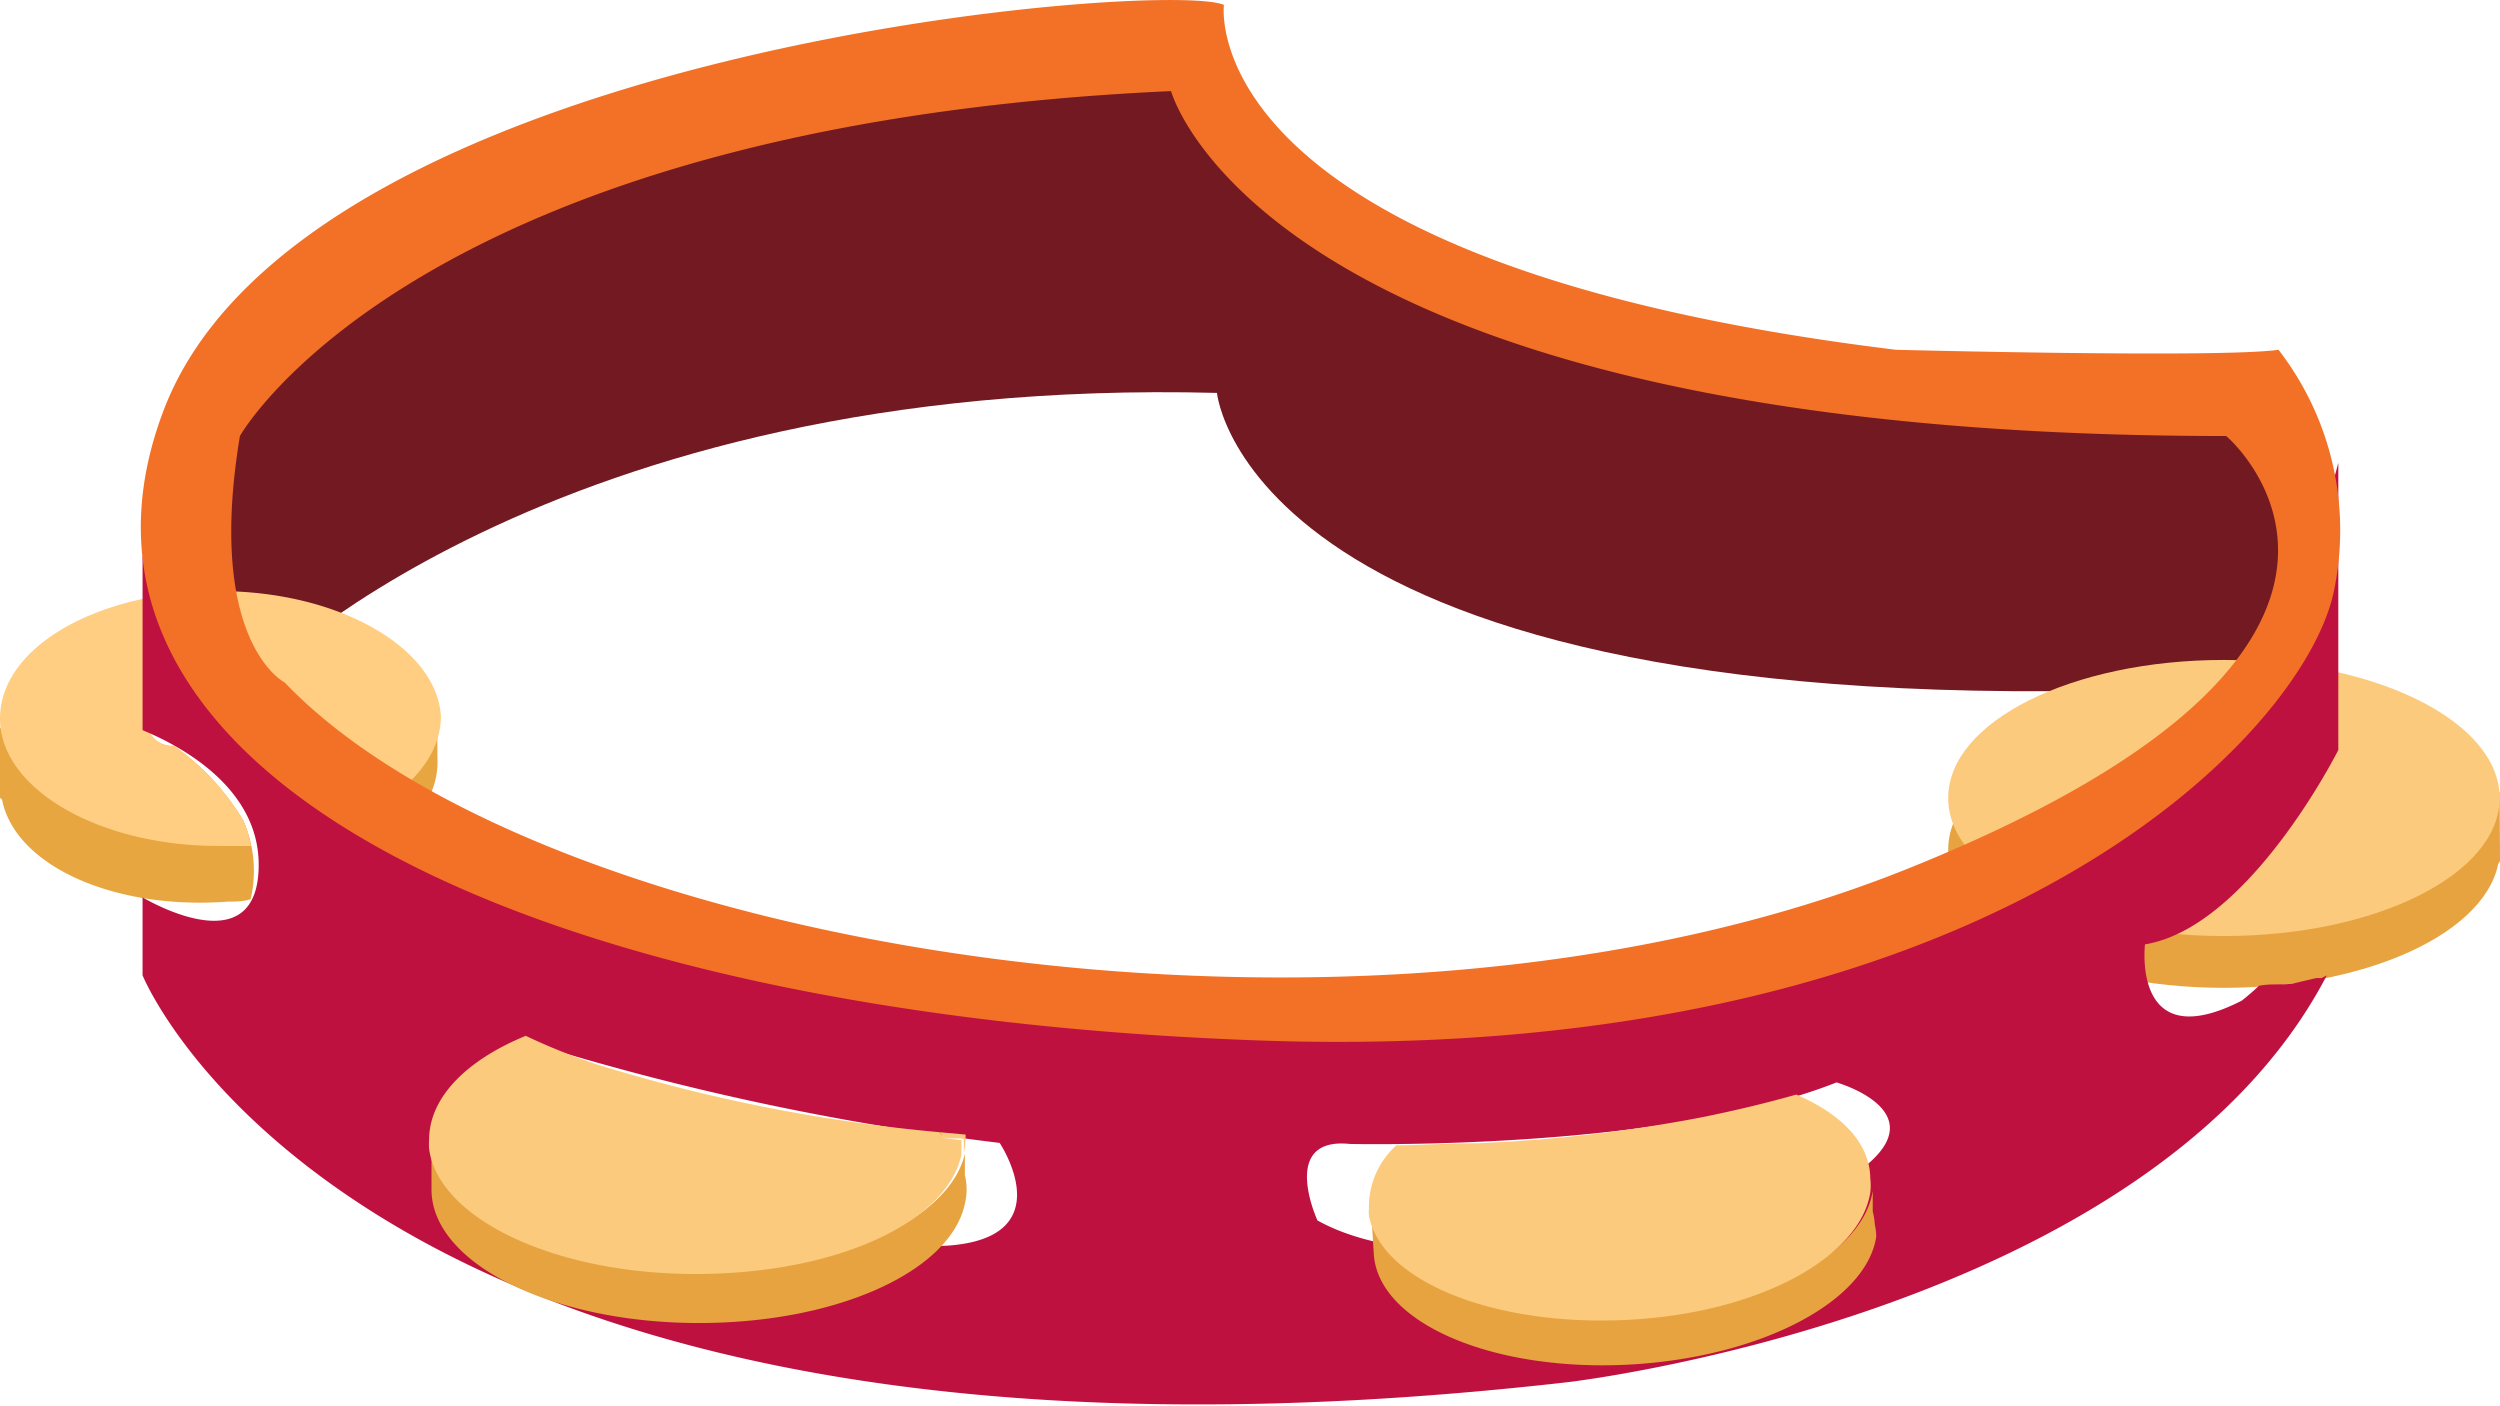 <svg xmlns="http://www.w3.org/2000/svg" viewBox="0 0 71.9 40.45"><defs><style>.cls-1{fill:#731921;}.cls-2{fill:#e7a340;}.cls-3{fill:#fbca7d;}.cls-4{fill:#e7a640;}.cls-5{fill:#ffce82;}.cls-6{fill:#bf1140;}.cls-7{fill:#f27127;}</style></defs><g id="Layer_2" data-name="Layer 2"><g id="Decorar_escritorio" data-name="Decorar escritorio"><path class="cls-1" d="M7.19,19.73S15.62,10.8,35,11.3c0,0,.91,9.91,29,8.43l1.27-1,.88-3.15-.88-2.8v-1l-10.77-.51-8.07-2-7.93-3-4-4.46h-8L17.11,4.35,10.16,7.83l-4,4.46v5.85Z"/><polygon class="cls-2" points="71.89 22.78 71.9 24.77 71.4 25.43 69.42 26.42 68.42 25.43 69.42 24.44 71.89 22.78"/><ellipse class="cls-2" cx="63.96" cy="24.44" rx="7.93" ry="3.97"/><ellipse class="cls-3" cx="63.96" cy="22.95" rx="7.93" ry="3.97"/><path class="cls-4" d="M12.57,20.67h-.4c-.92-1.41-3.36-2.3-6.15-2.09l-.22,0c0,.05,0,.1,0,.15a4.56,4.56,0,0,1-.08.9c0,.14,0,.28,0,.42a.49.49,0,0,1,.14.11c.47.46,1,.84,1.47,1.3a4.87,4.87,0,0,1,1.45,4c1.91-.57,3.32-1.65,3.7-2.88h0v0a2.23,2.23,0,0,0,.1-.81c0-.08,0-.15,0-.23Z"/><path class="cls-5" d="M6.29,17H5.81a.72.72,0,0,1,0,.61l0,0v0a1.82,1.82,0,0,0,0,.33c0,.25.06.5.07.75a4.56,4.56,0,0,1-.08.9c0,.14,0,.28,0,.42a.49.49,0,0,1,.14.11c.47.46,1,.84,1.47,1.3a4.77,4.77,0,0,1,1.18,1.82,3.86,3.86,0,0,1,.2.74c2.29-.55,3.89-1.86,3.89-3.38C12.57,18.64,9.76,17,6.29,17Z"/><path class="cls-4" d="M7,23.6a7,7,0,0,0-2-2.15.73.73,0,0,1-.76-.54,4.75,4.75,0,0,1,0-1.25,5.56,5.56,0,0,0,.08-.82,6.69,6.69,0,0,0-3.7,2.1H0v2L.06,23c.37,1.88,3.18,3.18,6.5,2.93.22,0,.44,0,.65-.07A3.63,3.63,0,0,0,7,23.6Z"/><path class="cls-5" d="M7,23.6a7,7,0,0,0-2-2.15.73.73,0,0,1-.76-.54,4.75,4.75,0,0,1,0-1.25,5,5,0,0,0,.08-.95,4.37,4.37,0,0,1,0-1.53C1.82,17.66,0,19,0,20.67c0,2,2.81,3.66,6.29,3.66.32,0,.63,0,.93,0A3.48,3.48,0,0,0,7,23.6Z"/><path class="cls-6" d="M66.77,28.13h-.16l-.64.15c-.32.06-.64,0-1,.07-.3.28-.5.43-.5.43-3.17,1.62-2.78-1.62-2.78-1.62,3-.49,5.56-5.59,5.56-5.59V13.31l-1,3.75-3.12,4.15-9.8,5.67-10,2.27-10.91-.37-11.59-1.9L10.66,23.2,6.94,19.48,4.1,16v5c1.14.47,3.34,1.67,3.34,3.87,0,2.78-2.94,1.17-3.34.94v2.24s6.31,15.66,41,11.7c0,0,16.74-1.94,21.82-11.7Zm-40,7.71c-4,0-15.73-1.33-11.59-5.87a76.52,76.52,0,0,0,13.57,2.9S30.74,35.84,26.78,35.84Zm26-1.74s-10.42,3.48-14.88,1c0,0-1.11-2.41.93-2.2,0,0,9,.21,14-1.77C52.81,31.13,56.28,32.11,52.81,34.1Z"/><path class="cls-2" d="M20.07,36.59C16,36.59,12.66,35,12.41,33h0v1.21c0,2.12,3.45,3.84,7.69,3.84,4,0,7.24-1.5,7.65-3.43h0a1.92,1.92,0,0,0,.05-.41,1.84,1.84,0,0,0-.05-.41v-.62C27.31,35.09,24.05,36.59,20.07,36.59Z"/><path class="cls-3" d="M27.2,32.74h.52v.42a2,2,0,0,0,.05-.42s0-.07,0-.11L27,32.56Z"/><path class="cls-3" d="M27.2,32.74,27,32.56a47.73,47.73,0,0,1-9.81-1.94,17.91,17.91,0,0,1-2.07-.83c-1.7.7-2.78,1.77-2.78,3a1.75,1.75,0,0,0,0,.24c.25,2,3.58,3.61,7.66,3.61s7.24-1.5,7.65-3.43v-.42Z"/><path class="cls-7" d="M65.53,10.06c-1.66.24-11,0-11,0C34.21,7.58,35.2.14,35.2.14,33.47-.6,8.68,1.38,4.71,11.79s10.41,17.36,31.4,18.13,30.08-8.71,31-12.86A8.49,8.49,0,0,0,65.53,10.06ZM55,24.93c-15.87,6.45-39.57,2.29-46.81-5.3,0,0-2.28-1.14-1.29-7.09,0,0,5-8.93,26.78-9.92,0,0,2.67,9.92,30.34,9.92C64.06,12.54,70.9,18.49,55,24.93Z"/><path class="cls-2" d="M53.92,35.22a2.32,2.32,0,0,0-.06-.38l0-.59c-.28,1.84-3.26,3.44-7,3.67s-7.07-1.08-7.42-3h0l.07,1.14c.12,2,3.46,3.42,7.45,3.18,3.74-.23,6.72-1.83,7-3.67h0A1.7,1.7,0,0,0,53.92,35.22Z"/><path class="cls-3" d="M51.66,31.48c-.88.25-1.77.46-2.65.64a43.39,43.39,0,0,1-6.5.76c-.91,0-1.71.06-2.35.06a2.38,2.38,0,0,0-.79,1.8,1.66,1.66,0,0,0,0,.22c.35,1.88,3.58,3.19,7.42,3s6.72-1.83,7-3.67a1.64,1.64,0,0,0,0-.39C53.78,32.89,53,32.06,51.66,31.48Z"/></g></g></svg>